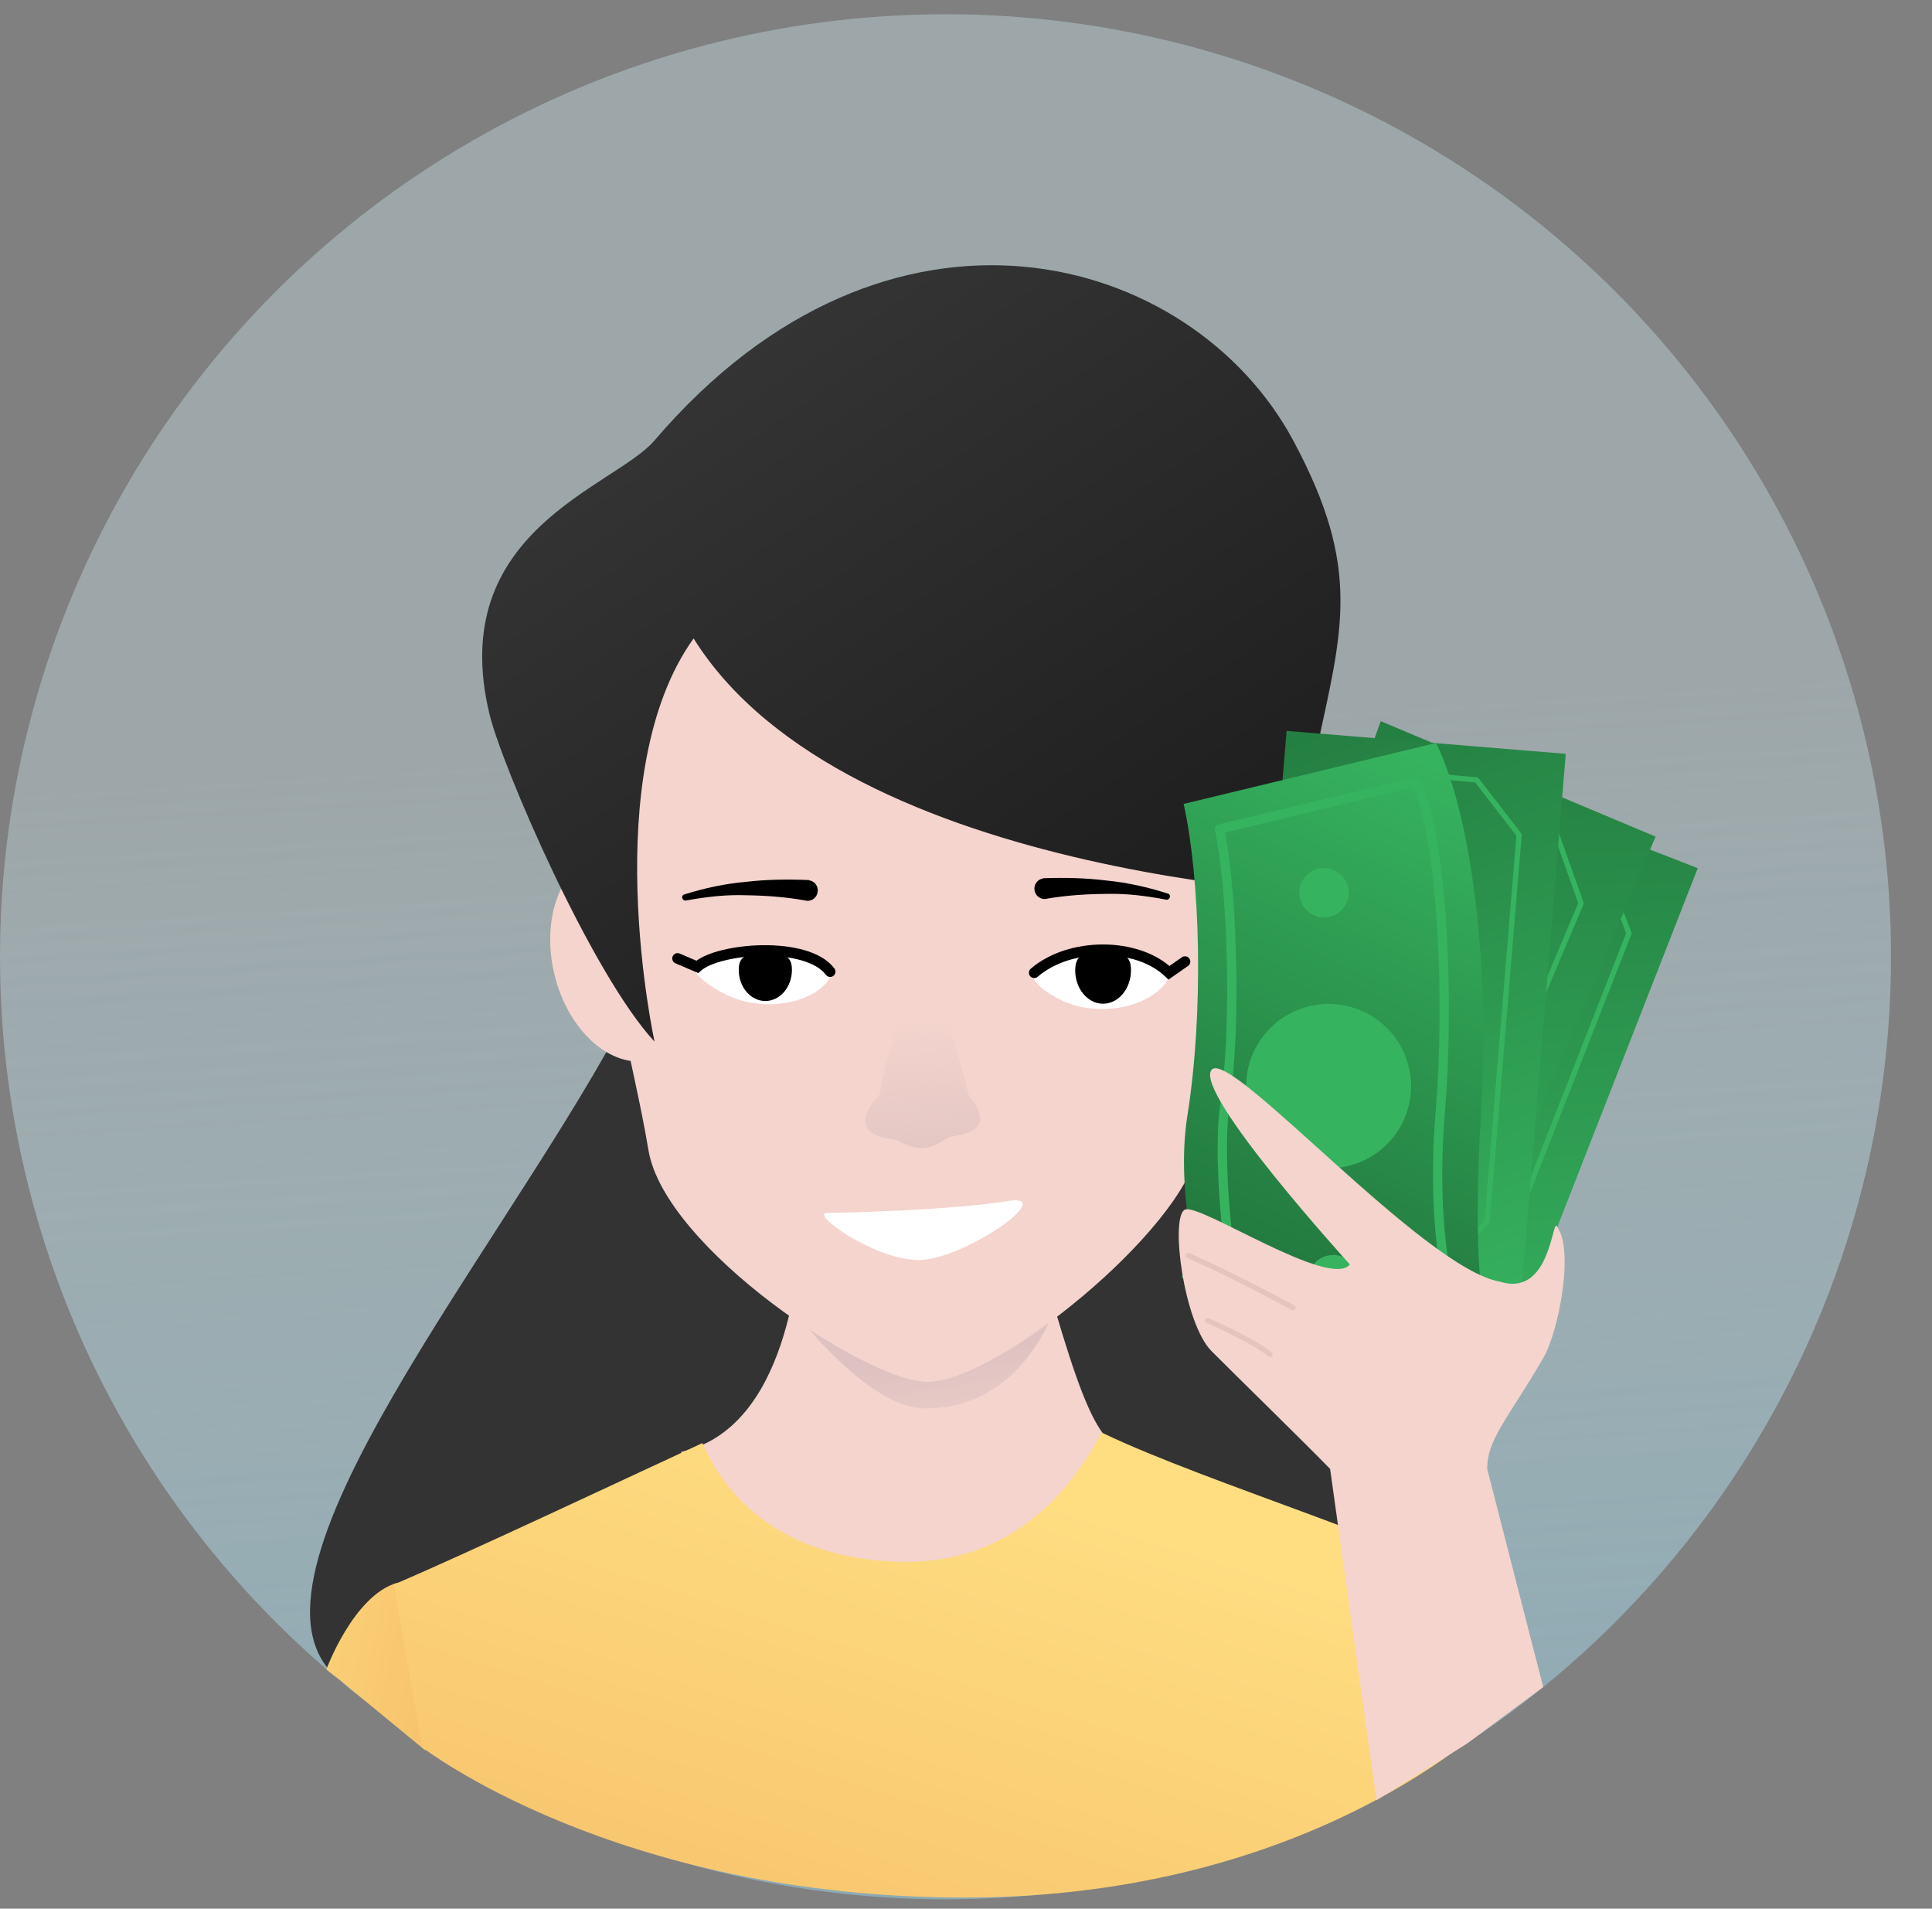 <svg width="82" height="81" viewBox="0 0 82 81" fill="none" xmlns="http://www.w3.org/2000/svg">
<rect x="0" y="0" width="82" height="81" fill="#808080" stroke="none"/>
<ellipse cx="40.13" cy="40.605" rx="40.13" ry="40" fill="url(#paint0_linear_1634_9984)"/>
<path d="M14.98 71.674C8.566 68.147 20.727 53.913 26.274 43.681L41.633 33.1C41.683 34.125 50.818 34.526 53.679 42.706C57.69 54.173 62.338 58.691 62.338 67.021C62.338 77.302 51.647 73.4 47.581 75.201C43.515 77.002 28.081 78.878 14.98 71.674Z" fill="#333333"/>
<path d="M28.906 61.618C33.423 60.617 33.931 53.851 34.098 51.517H43.635C45.943 59.921 46.603 61.618 48.256 61.618C46.206 64.536 43.233 68.727 38.114 69.527C32.994 70.327 30.161 65.203 28.906 61.618Z" fill="#F4D4CD"/>
<path d="M45.079 54.769C45.079 54.769 40.893 56.144 39.262 56.144C37.505 55.894 33.032 54.769 33.032 54.769C33.032 54.769 36.538 59.771 39.262 59.771C42.524 59.771 44.241 57.258 45.079 54.769Z" fill="url(#paint1_linear_1634_9984)"/>
<ellipse cx="3.136" cy="4.503" rx="3.136" ry="4.503" transform="matrix(0.973 -0.229 0.231 0.973 22.484 36.946)" fill="#F4D4CD"/>
<ellipse cx="3.136" cy="4.503" rx="3.136" ry="4.503" transform="matrix(-0.973 -0.229 -0.231 0.973 55.762 36.697)" fill="#F4D4CD"/>
<path d="M52.97 36.383C52.97 42.468 51.813 43.937 50.837 48.815C50.153 52.236 42.305 58.645 39.368 58.645C36.784 58.645 28.217 52.962 27.523 48.815C26.83 44.668 25.742 41.968 25.742 35.882C25.742 24.692 30.983 16.121 39.368 16.121C47.754 16.121 52.97 25.192 52.97 36.383Z" fill="#F4D4CD"/>
<path d="M55.865 31.898C56.976 26.718 57.822 24.149 54.886 18.69C50.566 10.66 37.72 7.058 27.781 18.69C26.078 20.684 18.887 22.517 20.779 30.322C21.319 32.547 25.115 41.337 27.781 44.206C27.781 44.206 25.297 32.874 29.438 27.095C35.913 37.452 57.508 38.127 59.328 38.127C59.328 38.127 55.153 35.216 55.865 31.898Z" fill="url(#paint2_linear_1634_9984)"/>
<path d="M42.763 50.973C40.504 51.348 35.862 51.473 35.109 51.474C34.357 51.474 36.966 53.374 38.873 53.475C40.781 53.575 45.022 50.598 42.763 50.973Z" fill="white"/>
<path d="M41.107 46.462C41.107 46.462 39.964 41.584 39.213 41.584C38.207 41.709 37.331 46.462 37.331 46.462C37.331 46.462 35.697 48.057 37.832 48.338C38.283 48.397 38.484 48.745 39.213 48.713C39.757 48.69 40.119 48.265 40.498 48.213C41.376 48.091 42.129 47.712 41.107 46.462Z" fill="url(#paint3_linear_1634_9984)"/>
<path d="M35.258 40.95C34.909 40.187 30.385 40.398 29.619 40.746C28.853 41.094 30.546 42.286 31.71 42.522C33.953 42.978 35.606 41.713 35.258 40.95Z" fill="white"/>
<path d="M31.355 41.158C31.353 41.887 31.857 42.479 32.48 42.481C33.103 42.483 33.61 41.893 33.612 41.164C33.614 40.435 33.121 40.501 32.498 40.5C31.875 40.498 31.357 40.428 31.355 41.158Z" fill="black"/>
<path d="M35.234 41.235C34.254 39.924 30.489 40.224 29.595 41.032L28.758 40.675" stroke="black" stroke-width="0.451" stroke-linecap="round"/>
<path d="M49.616 41.069C49.308 40.503 44.142 40.54 43.809 41.069C43.475 41.598 44.892 42.613 46.128 42.776C48.509 43.091 49.924 41.635 49.616 41.069Z" fill="white"/>
<path d="M45.635 41.166C45.629 41.952 46.155 42.592 46.809 42.597C47.463 42.602 47.997 41.969 48.003 41.184C48.009 40.398 47.491 40.468 46.837 40.463C46.183 40.458 45.641 40.381 45.635 41.166Z" fill="black"/>
<path d="M43.895 41.283C45.401 39.983 48.262 39.983 49.617 41.283L50.294 40.809" stroke="black" stroke-width="0.451" stroke-linecap="round"/>
<path d="M34.314 37.348C33.424 37.311 32.525 37.322 31.639 37.427C30.757 37.505 29.887 37.695 29.043 37.959C28.971 37.974 28.935 38.053 28.963 38.13C28.984 38.188 29.044 38.232 29.116 38.217C29.953 38.063 30.796 37.964 31.649 37.993C32.498 38.006 33.347 38.065 34.184 38.217L34.197 38.223C34.433 38.269 34.67 38.105 34.702 37.864C34.747 37.628 34.583 37.392 34.341 37.36C34.347 37.347 34.334 37.341 34.314 37.348Z" fill="black"/>
<path d="M44.302 37.27C45.193 37.24 46.091 37.259 46.976 37.37C47.858 37.456 48.726 37.653 49.568 37.923C49.639 37.939 49.676 38.018 49.647 38.095C49.625 38.153 49.564 38.196 49.493 38.181C48.657 38.02 47.815 37.914 46.961 37.936C46.112 37.943 45.263 37.995 44.426 38.141L44.412 38.147C44.175 38.19 43.94 38.025 43.91 37.783C43.867 37.547 44.032 37.312 44.275 37.282C44.269 37.269 44.282 37.263 44.302 37.27Z" fill="black"/>
<path d="M13.851 70.848C13.851 70.848 15.011 67.698 16.863 67.171L18.067 74.3L14.604 71.448L13.851 70.848Z" fill="url(#paint4_linear_1634_9984)"/>
<path d="M29.811 61.243C26.724 62.669 19.847 65.913 16.71 67.247L17.915 74.151C17.915 74.151 26.122 80.53 40.954 80.53C55.786 80.53 63.391 72.951 63.391 72.951L62.261 67.247C60.655 65.746 51.269 62.969 46.751 60.793C45.413 63.336 42.832 66.476 38.013 66.276C33.195 66.076 30.857 63.62 29.811 61.243Z" fill="url(#paint5_linear_1634_9984)"/>
<rect width="24.093" height="11.997" transform="matrix(-0.364 0.93 -0.933 -0.363 72.058 36.844)" fill="url(#paint6_linear_1634_9984)"/>
<path d="M63.068 55.095L69.138 39.606L68.067 36.827L62.829 34.735L61.018 36.13L54.393 52.768L55.391 54.522L60.629 56.614L63.068 55.095Z" stroke="#36B35F" stroke-width="0.223" stroke-linecap="round" stroke-linejoin="round"/>
<ellipse cx="3.428" cy="3.428" rx="3.428" ry="3.428" transform="matrix(-0.793 0.611 -0.612 -0.79 66.886 46.027)" fill="#36B35F"/>
<ellipse cx="1.143" cy="1.143" rx="1.143" ry="1.143" transform="matrix(-0.793 0.611 0.612 0.79 59.846 50.009)" fill="#36B35F"/>
<ellipse cx="1.143" cy="1.143" rx="1.143" ry="1.143" transform="matrix(-0.793 0.611 0.612 0.79 64.699 37.616)" fill="#36B35F"/>
<path d="M70.268 35.505L60.397 58.859L50.153 54.218L58.602 30.606L70.268 35.505Z" fill="url(#paint7_linear_1634_9984)"/>
<path d="M60.282 54.478L67.105 38.334L66.055 35.377L60.596 33.029L58.651 34.448L51.21 51.787L52.213 53.661L57.671 56.009L60.282 54.478Z" stroke="#36B35F" stroke-width="0.223" stroke-linecap="round" stroke-linejoin="round"/>
<ellipse cx="3.611" cy="3.611" rx="3.611" ry="3.611" transform="matrix(-0.808 0.59 -0.591 -0.806 64.557 45.034)" fill="#36B35F"/>
<ellipse cx="1.204" cy="1.204" rx="1.204" ry="1.204" transform="matrix(-0.808 0.59 0.591 0.806 57.034 49.029)" fill="#36B35F"/>
<ellipse cx="1.204" cy="1.204" rx="1.204" ry="1.204" transform="matrix(-0.808 0.59 0.591 0.806 62.495 36.113)" fill="#36B35F"/>
<rect width="23.842" height="11.872" transform="matrix(-0.082 0.995 -0.998 -0.082 66.455 31.992)" fill="url(#paint8_linear_1634_9984)"/>
<path d="M63.118 51.833L64.475 35.434L62.671 33.1L57.11 32.594L55.789 34.428L54.232 52.074L55.676 53.455L61.237 53.961L63.118 51.833Z" stroke="#36B35F" stroke-width="0.223" stroke-linecap="round" stroke-linejoin="round"/>
<ellipse cx="3.392" cy="3.392" rx="3.392" ry="3.392" transform="matrix(-0.584 0.811 -0.814 -0.582 64.158 42.16)" fill="#36B35F"/>
<ellipse cx="1.131" cy="1.131" rx="1.131" ry="1.131" transform="matrix(-0.584 0.811 0.814 0.582 58.611 47.919)" fill="#36B35F"/>
<ellipse cx="1.131" cy="1.131" rx="1.131" ry="1.131" transform="matrix(-0.584 0.811 0.814 0.582 59.702 34.799)" fill="#36B35F"/>
<path d="M62.879 46.863C63.211 41.145 62.515 34.744 60.954 31.531L50.237 34.118C50.936 37.241 51.106 42.884 50.394 47.364C49.877 50.615 50.821 55.346 52.471 57.94L63.22 56.955C62.609 54.286 62.636 51.051 62.879 46.863Z" fill="url(#paint9_linear_1634_9984)"/>
<path d="M61.136 47.104C61.504 42.751 61.279 35.635 60.092 33.174L51.757 35.187C52.292 37.576 52.502 43.444 51.987 46.91C51.618 49.392 52.206 55.767 53.458 57.754L61.847 56.065C61.186 54.005 60.81 50.952 61.136 47.104Z" stroke="#36B35F" stroke-width="0.395" stroke-linecap="round" stroke-linejoin="round"/>
<ellipse cx="3.495" cy="3.495" rx="3.495" ry="3.495" transform="matrix(0.236 0.97 -0.973 0.235 58.967 41.883)" fill="#36B35F"/>
<ellipse cx="1.049" cy="1.049" rx="1.049" ry="1.049" transform="matrix(0.236 0.97 0.973 -0.235 54.927 37.114)" fill="#36B35F"/>
<ellipse cx="1.049" cy="1.049" rx="1.049" ry="1.049" transform="matrix(0.236 0.97 0.973 -0.235 55.314 53.536)" fill="#36B35F"/>
<path d="M56.454 62.34L58.421 76.4L62.261 73.999L65.499 71.597L63.121 62.34C63.121 61.091 63.953 60.277 65.499 57.639C66.158 56.513 66.81 53.072 66.101 52.085C65.875 51.485 65.875 55.087 63.661 54.392C60.398 53.826 52.172 44.43 51.419 45.406C50.666 46.382 57.292 53.661 57.292 53.661C56.447 54.727 50.892 51.035 50.29 51.335C49.654 51.651 50.241 56.149 51.419 57.338C52.323 58.25 55.455 61.306 56.454 62.34Z" fill="#F4D4CD"/>
<path d="M54.885 55.501C54.885 55.501 52.628 54.257 50.439 53.285M53.903 57.484C53.903 57.484 53.443 57.016 51.254 56.045" stroke="#E4C5BE" stroke-width="0.223" stroke-linecap="round" stroke-linejoin="round"/>
<defs>
<linearGradient id="paint0_linear_1634_9984" x1="52.962" y1="104.389" x2="48.311" y2="30.774" gradientUnits="userSpaceOnUse">
<stop offset="0.026" stop-color="#749DAE"/>
<stop offset="1" stop-color="#C9E2E7" stop-opacity="0.4"/>
</linearGradient>
<linearGradient id="paint1_linear_1634_9984" x1="41.741" y1="56.903" x2="42.768" y2="62.975" gradientUnits="userSpaceOnUse">
<stop stop-color="#DEC1C0"/>
<stop offset="1" stop-color="#DEC1C0" stop-opacity="0"/>
</linearGradient>
<linearGradient id="paint2_linear_1634_9984" x1="45.879" y1="39.874" x2="21.321" y2="3.394" gradientUnits="userSpaceOnUse">
<stop stop-color="#201F1F"/>
<stop offset="1" stop-color="#3F3F3F"/>
</linearGradient>
<linearGradient id="paint3_linear_1634_9984" x1="39.745" y1="50.839" x2="39.246" y2="43.335" gradientUnits="userSpaceOnUse">
<stop stop-color="#DEC1C0"/>
<stop offset="1" stop-color="#DEC1C0" stop-opacity="0"/>
</linearGradient>
<linearGradient id="paint4_linear_1634_9984" x1="18.006" y1="86.662" x2="4.571" y2="83.787" gradientUnits="userSpaceOnUse">
<stop offset="0.004" stop-color="#F5BD67"/>
<stop offset="1" stop-color="#FFDE82"/>
</linearGradient>
<linearGradient id="paint5_linear_1634_9984" x1="20.859" y1="86.535" x2="30.006" y2="57.991" gradientUnits="userSpaceOnUse">
<stop offset="0.004" stop-color="#F5BD67"/>
<stop offset="1" stop-color="#FFDE82"/>
</linearGradient>
<linearGradient id="paint6_linear_1634_9984" x1="25.151" y1="0.26" x2="-9.737" y2="16.645" gradientUnits="userSpaceOnUse">
<stop stop-color="#36B35F"/>
<stop offset="1" stop-color="#1D6A36"/>
</linearGradient>
<linearGradient id="paint7_linear_1634_9984" x1="59.71" y1="59.777" x2="58.08" y2="19.27" gradientUnits="userSpaceOnUse">
<stop stop-color="#36B35F"/>
<stop offset="1" stop-color="#1D6A36"/>
</linearGradient>
<linearGradient id="paint8_linear_1634_9984" x1="24.889" y1="0.258" x2="-9.635" y2="16.471" gradientUnits="userSpaceOnUse">
<stop stop-color="#36B35F"/>
<stop offset="1" stop-color="#1D6A36"/>
</linearGradient>
<linearGradient id="paint9_linear_1634_9984" x1="63.588" y1="33.767" x2="51.669" y2="58.892" gradientUnits="userSpaceOnUse">
<stop stop-color="#36B35F"/>
<stop offset="1" stop-color="#1D6A36"/>
</linearGradient>
</defs>
</svg>
